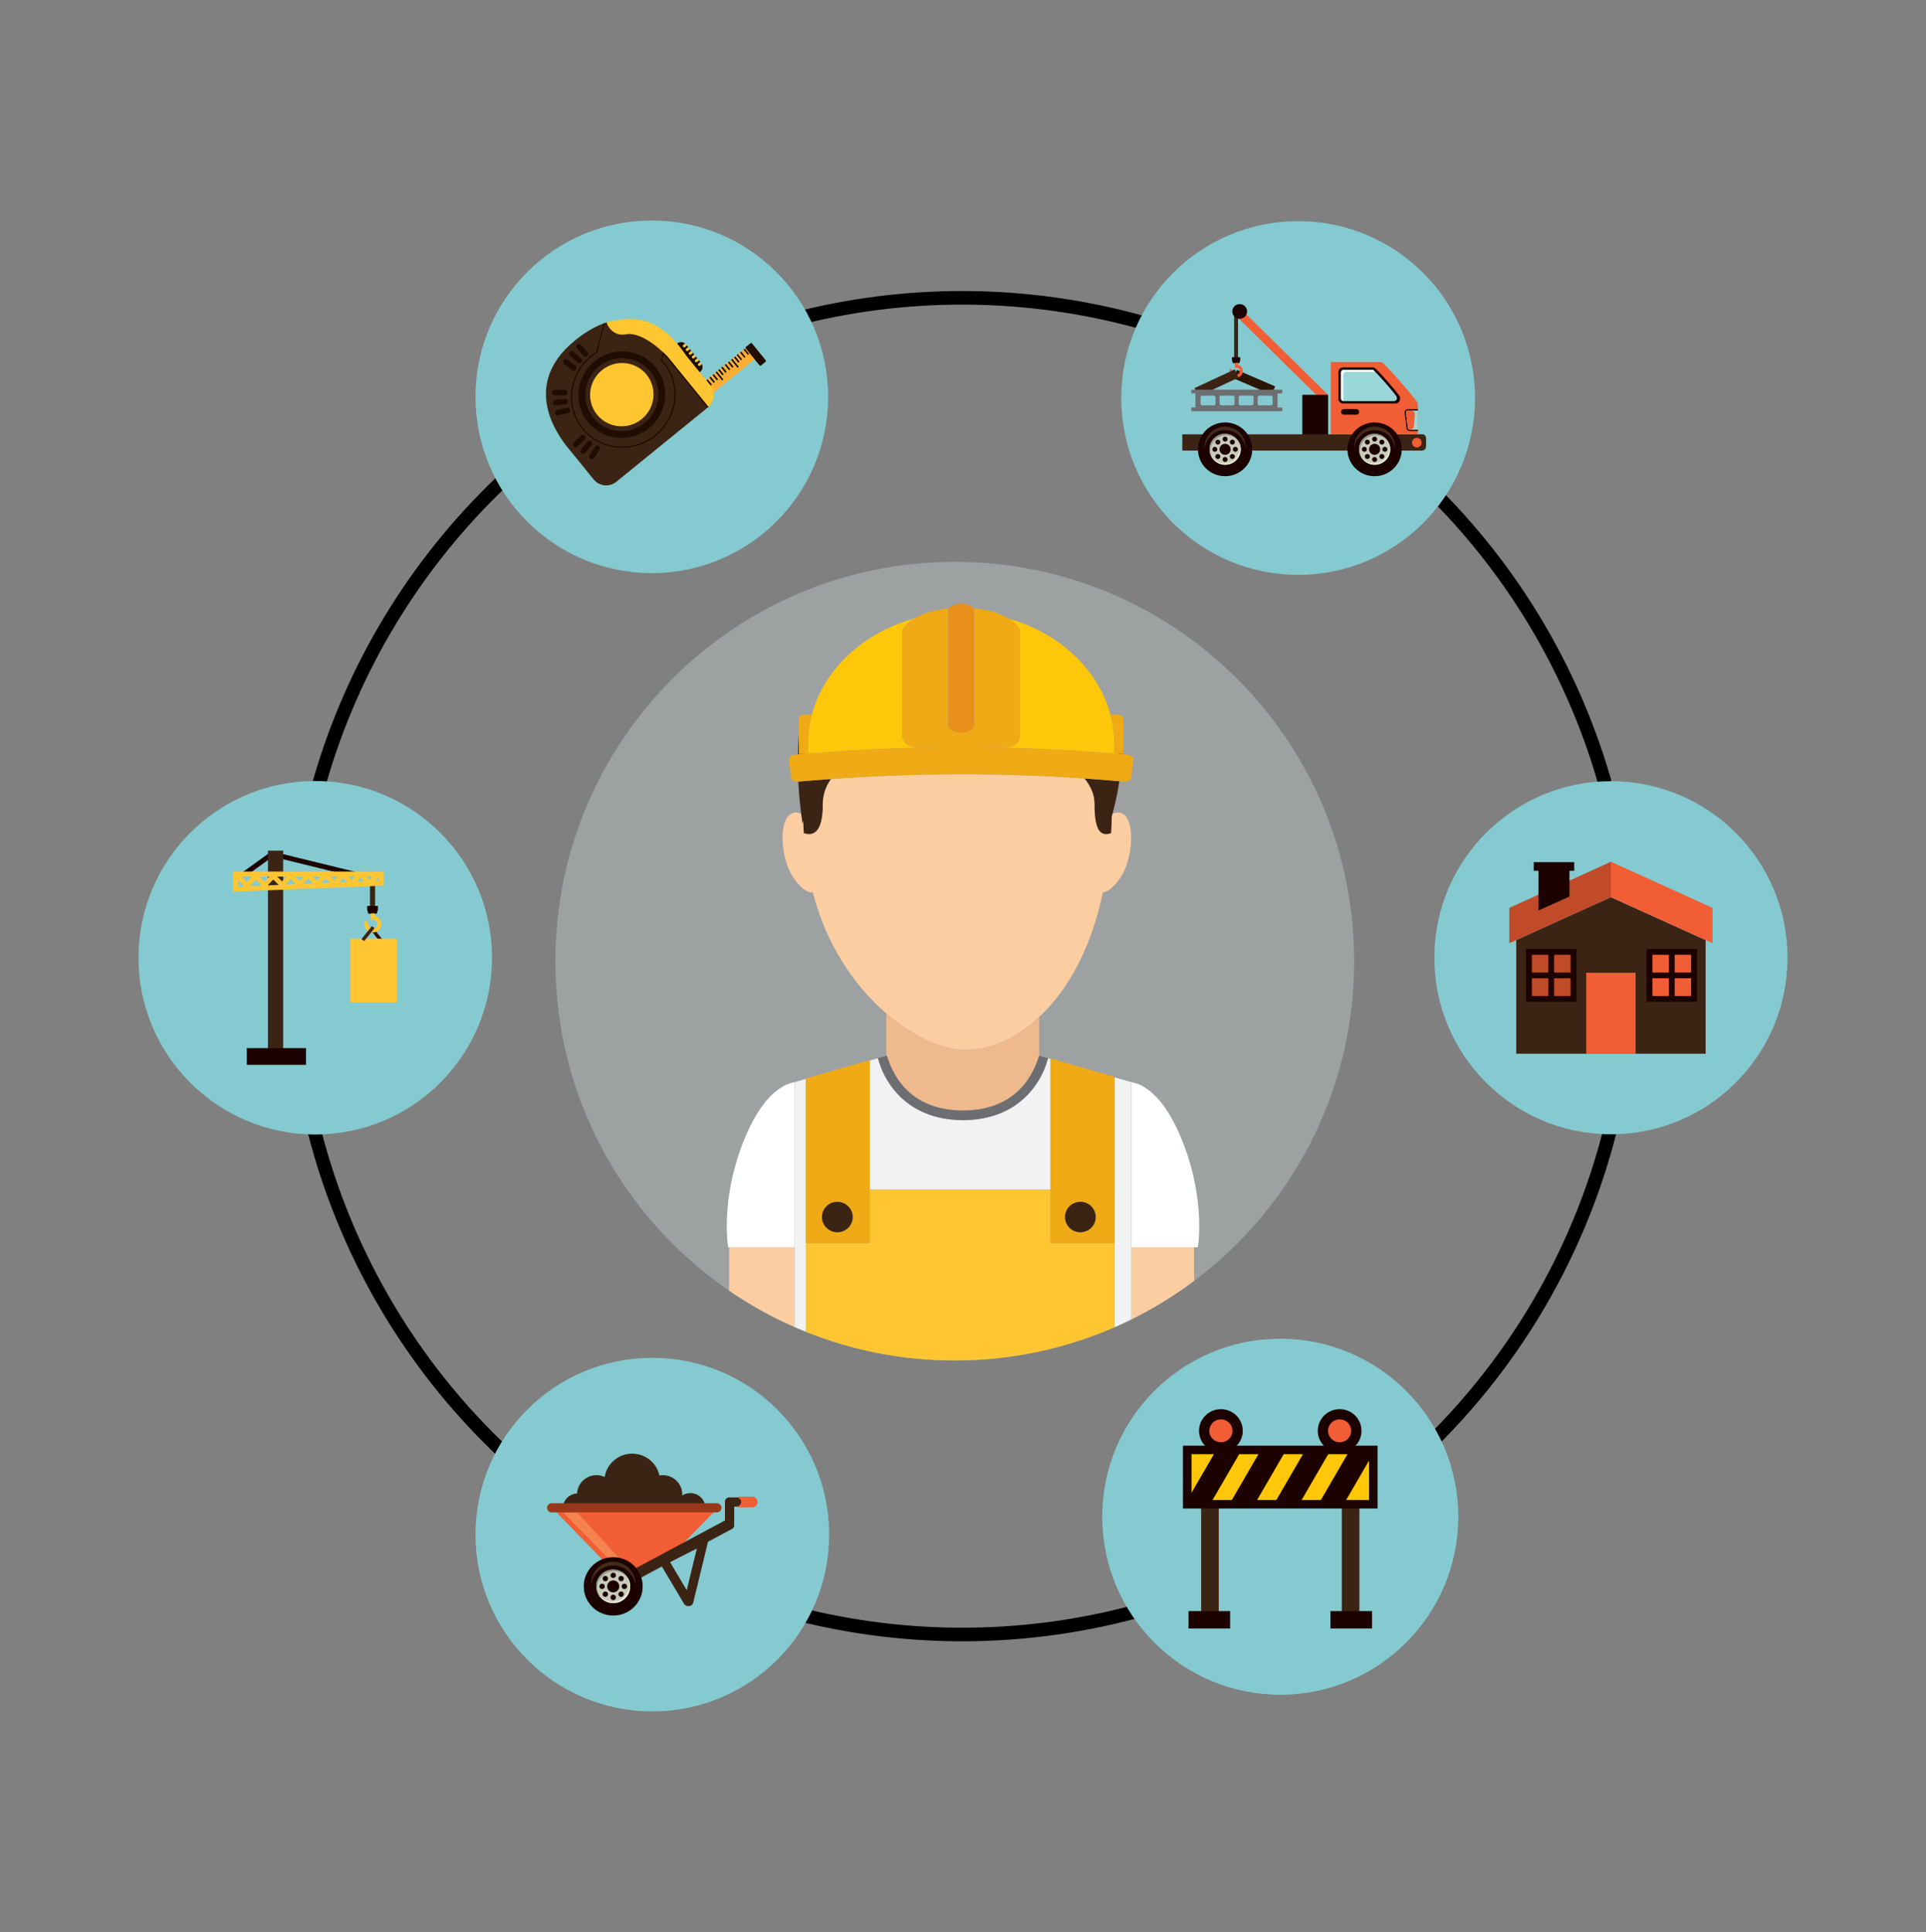 <?xml version="1.0" encoding="utf-8"?>
<!-- Generator: Adobe Illustrator 27.5.0, SVG Export Plug-In . SVG Version: 6.00 Build 0)  -->
<svg version="1.1" id="Capa_1" xmlns="http://www.w3.org/2000/svg" xmlns:xlink="http://www.w3.org/1999/xlink" x="0px" y="0px"
	 viewBox="0 0 424.851 426.195" style="enable-background:new 0 0 424.851 426.195;" xml:space="preserve">
<rect x="0" y="0" width="424.851" height="426.195" fill="#808080" stroke="none"/>
<g>
	<rect x="-0.173" y="0.5" style="opacity:0.11;fill:transparent;" width="425.196" height="425.195"/>
	
		<ellipse transform="matrix(0.906 -0.422 0.422 0.906 -70.148 109.717)" style="fill:none;stroke:#000000;stroke-width:3;stroke-miterlimit:10;" cx="212.425" cy="213.098" rx="147.52" ry="147.519"/>
	<g>
		<path style="fill:#84CAD0;" d="M69.542,250.277c-21.538,0-38.994-17.457-38.994-38.992c0-21.533,17.456-38.992,38.994-38.992
			c21.531,0,38.992,17.459,38.992,38.992C108.534,232.82,91.073,250.277,69.542,250.277z"/>
	</g>
	<g>
		<path style="fill:#84CAD0;" d="M286.355,126.816c-21.549,0-39.018-17.465-39.018-39.014c0-21.547,17.469-39.012,39.018-39.012
			c21.546,0,39.014,17.465,39.014,39.012C325.369,109.352,307.901,126.816,286.355,126.816z"/>
	</g>
	<g>
		<path style="fill:#84CAD0;" d="M355.354,250.236c-21.511,0-38.953-17.439-38.953-38.951s17.442-38.951,38.953-38.951
			c21.512,0,38.949,17.439,38.949,38.951S376.866,250.236,355.354,250.236z"/>
	</g>
	<g>
		<path style="fill:#84CAD0;" d="M143.893,377.547c-21.542,0-39.006-17.463-39.006-39.002c0-21.541,17.464-39.004,39.006-39.004
			c21.544,0,39.004,17.463,39.004,39.004C182.896,360.084,165.437,377.547,143.893,377.547z"/>
	</g>
	<g>
		<path style="fill:#84CAD0;" d="M143.775,126.436c-21.479,0-38.889-17.412-38.889-38.893c0-21.482,17.409-38.895,38.889-38.895
			c21.481,0,38.896,17.412,38.896,38.895C182.672,109.023,165.257,126.436,143.775,126.436z"/>
	</g>
	<g>
		<path style="fill:#84CAD0;" d="M282.409,373.873c-21.688,0-39.267-17.582-39.267-39.272c0-21.686,17.579-39.27,39.267-39.27
			s39.271,17.584,39.271,39.27C321.681,356.291,304.097,373.873,282.409,373.873z"/>
	</g>
	<g>
		<path style="fill:#9DA1A2;" d="M298.71,212.039c0,48.654-39.441,88.098-88.098,88.098c-48.654,0-88.097-39.443-88.097-88.098
			s39.442-88.096,88.097-88.096C259.269,123.943,298.71,163.385,298.71,212.039z"/>
	</g>
</g>
<g>
	<path style="fill:#FDCDA2;" d="M160.833,275.15v9.578c4.526,3.106,9.356,5.797,14.438,8.025V275.15H160.833z"/>
	<path style="fill:#FDCDA2;" d="M249.583,275.15v15.913c4.877-2.41,9.502-5.254,13.818-8.489v-7.424H249.583z"/>
	<path style="fill:#EFB98E;" d="M212.427,244.994c13.729-0.025,16.268-10.785,16.805-12.105v-8.545
		c-5.29,4.931-11.106,7.254-16.105,7.254c-5.101,0-11.593-2.82-17.629-8.025v9.341l0.119-0.034
		C196.14,234.16,198.662,244.969,212.427,244.994z"/>
	<path style="fill:#FDCDA2;" d="M229.232,224.344c6.03-5.622,11.377-14.634,14.049-27.467c0.795-0.07,2.109-0.691,3.854-3.256
		c3.025-4.438,3.334-13.525,0-14.313c-0.69-0.164-1.266-0.025-1.759,0.277c-0.05,0.176-0.099,0.346-0.144,0.496
		c-0.025,2.287-0.158,3.717-0.158,3.717c-2.195,0.689-3.633-0.223-3.633-6.543c0-1.943-0.804-3.804-2.2-5.523
		c-18.625-1.289-37.338-1.24-55.956,0.121c-1.137,1.621-1.788,3.422-1.788,5.402c0,6.32-1.98,7.232-4.172,6.543
		c0,0-0.102-1.068-0.145-2.816c-0.092,0.426-0.135,0.682-0.135,0.682s-0.136-0.771-0.311-2.111c-0.484-0.28-1.049-0.399-1.713-0.244
		c-3.354,0.787-3.053,9.875,0,14.313c2.107,3.074,3.58,3.361,4.289,3.246c2.933,11.615,9.259,20.73,16.186,26.705
		c6.036,5.205,12.528,8.025,17.629,8.025C218.126,231.598,223.942,229.274,229.232,224.344z"/>
	<path style="fill:#3C2415;" d="M247.577,166.396c0.002-0.033,0.004-0.069,0.006-0.104h-1.307
		C246.71,166.33,247.144,166.358,247.577,166.396z"/>
	<path style="fill:#3C2415;" d="M176.216,166.293v-4.205c-0.116,1.479-0.181,2.934-0.208,4.345c0.581-0.053,1.163-0.09,1.744-0.14
		H176.216z"/>
	<path style="fill:#3C2415;" d="M241.441,177.256c0,6.32,1.438,7.232,3.633,6.543c0,0,0.133-1.43,0.158-3.717
		c0.045-0.15,0.094-0.32,0.144-0.496c0.436-1.531,1.053-4.018,1.549-7.239c-2.559-0.227-5.12-0.436-7.683-0.614
		C240.637,173.452,241.441,175.313,241.441,177.256z"/>
	<path style="fill:#3C2415;" d="M177.181,180.982c0.043,1.748,0.145,2.816,0.145,2.816c2.191,0.689,4.172-0.223,4.172-6.543
		c0-1.98,0.651-3.781,1.788-5.402c-2.375,0.173-4.75,0.352-7.122,0.568c-0.021,0.002-0.04,0-0.06,0.002
		c0.149,2.995,0.419,5.49,0.632,7.129c0.174,1.34,0.311,2.111,0.311,2.111S177.089,181.408,177.181,180.982z"/>
	<path style="fill:#FFFFFF;" d="M175.271,238.748c-1.802,0.256-7.017,1.999-11.439,13.475c-4.988,12.936-3.209,22.928-3.209,22.928
		h0.211h14.438V238.748z"/>
	<path style="fill:#FFFFFF;" d="M263.402,275.15h0.826c0,0,1.781-9.992-3.211-22.928c-4.41-11.461-9.618-13.215-11.434-13.475
		v36.402H263.402z"/>
	<path style="fill:#F1F2F2;" d="M231.736,262.461v-28.856l-0.506-0.146l-0.173,0.393c0,0-1.135,5.139-5.824,9.021
		c-0.034,0.028-0.071,0.055-0.105,0.083c-0.202,0.164-0.407,0.327-0.622,0.486c-0.071,0.054-0.149,0.104-0.222,0.156
		c-0.184,0.131-0.366,0.264-0.559,0.391c-0.11,0.072-0.228,0.141-0.341,0.211c-0.165,0.104-0.326,0.208-0.497,0.307
		c-0.152,0.088-0.313,0.171-0.47,0.256c-0.142,0.076-0.279,0.155-0.425,0.229c-0.195,0.099-0.402,0.191-0.605,0.284
		c-0.118,0.054-0.23,0.111-0.351,0.164c-0.24,0.104-0.492,0.199-0.743,0.296c-0.093,0.035-0.18,0.074-0.274,0.108
		c-0.275,0.101-0.563,0.192-0.852,0.283c-0.079,0.023-0.152,0.052-0.232,0.076c-0.311,0.093-0.634,0.176-0.96,0.256
		c-0.064,0.016-0.124,0.035-0.188,0.051c-0.346,0.081-0.705,0.152-1.068,0.22c-0.05,0.009-0.098,0.02-0.148,0.03
		c-0.374,0.065-0.761,0.12-1.154,0.169c-0.045,0.006-0.087,0.014-0.133,0.019c-0.395,0.047-0.803,0.082-1.217,0.11
		c-0.048,0.003-0.093,0.009-0.142,0.013c-0.413,0.025-0.838,0.039-1.27,0.045c-0.053,0.001-0.102,0.006-0.155,0.006v0.006
		c-0.027-0.004-0.047-0.004-0.07-0.004c-0.027,0-0.047,0-0.078,0.004v-0.006c-0.087-0.001-0.169-0.008-0.256-0.01
		c-0.392-0.007-0.78-0.018-1.156-0.041c-0.131-0.008-0.255-0.023-0.385-0.033c-0.327-0.025-0.654-0.051-0.968-0.088
		c-0.165-0.02-0.321-0.047-0.483-0.069c-0.269-0.038-0.54-0.072-0.8-0.118c-0.198-0.034-0.386-0.078-0.579-0.117
		c-0.212-0.043-0.429-0.082-0.635-0.131c-0.228-0.054-0.445-0.116-0.665-0.176c-0.16-0.044-0.326-0.083-0.483-0.129
		c-0.246-0.074-0.482-0.156-0.718-0.236c-0.121-0.041-0.247-0.078-0.365-0.121c-0.271-0.099-0.53-0.205-0.789-0.313
		c-0.075-0.031-0.155-0.06-0.229-0.091c-0.287-0.124-0.562-0.255-0.833-0.389c-0.041-0.02-0.085-0.039-0.125-0.059
		c-0.305-0.153-0.599-0.313-0.884-0.477c-0.004-0.003-0.009-0.005-0.013-0.007c-6.308-3.648-7.997-9.905-8.167-10.595
		c-0.01-0.041-0.017-0.069-0.017-0.069l-0.18-0.392l-1.746,0.502v28.499H231.736z"/>
	<path style="fill:#F1F2F2;" d="M177.742,274.234v-36.205l-2.471,0.711v0.008v36.402v17.604c0.821,0.36,1.648,0.709,2.482,1.045
		v-19.564H177.742z"/>
	<path style="fill:#F1F2F2;" d="M249.583,238.748v-0.008l-3.725-1.072v24.793h0.01v30.33c1.254-0.548,2.492-1.124,3.715-1.727
		V275.15V238.748z"/>
	<path style="fill:#6D6E71;" d="M193.815,233.921c0.17,0.689,1.859,6.946,8.167,10.595c0.004,0.002,0.009,0.004,0.013,0.007
		c0.286,0.165,0.58,0.324,0.884,0.477c0.04,0.02,0.084,0.038,0.125,0.059c0.271,0.134,0.546,0.265,0.833,0.389
		c0.074,0.031,0.154,0.06,0.229,0.091c0.259,0.108,0.518,0.215,0.789,0.313c0.118,0.043,0.245,0.08,0.365,0.121
		c0.237,0.08,0.472,0.162,0.718,0.236c0.157,0.046,0.323,0.085,0.483,0.129c0.22,0.06,0.437,0.122,0.665,0.176
		c0.206,0.049,0.423,0.088,0.635,0.131c0.193,0.039,0.38,0.083,0.579,0.117c0.26,0.046,0.531,0.08,0.8,0.118
		c0.162,0.023,0.318,0.05,0.483,0.069c0.315,0.037,0.642,0.063,0.968,0.088c0.13,0.01,0.254,0.025,0.385,0.033
		c0.376,0.023,0.765,0.034,1.156,0.041c0.087,0.002,0.169,0.009,0.256,0.01v0.006c0.031-0.004,0.051-0.004,0.078-0.004
		c0.023,0,0.043,0,0.07,0.004v-0.006c0.053,0,0.102-0.005,0.155-0.006c0.432-0.006,0.857-0.02,1.27-0.045
		c0.048-0.004,0.093-0.01,0.142-0.013c0.415-0.028,0.822-0.063,1.217-0.11c0.045-0.005,0.087-0.013,0.133-0.019
		c0.393-0.049,0.779-0.104,1.154-0.169c0.05-0.01,0.098-0.021,0.148-0.03c0.364-0.067,0.722-0.139,1.068-0.22
		c0.064-0.016,0.124-0.035,0.188-0.051c0.327-0.08,0.649-0.163,0.96-0.256c0.08-0.024,0.153-0.053,0.232-0.076
		c0.289-0.091,0.576-0.183,0.852-0.283c0.094-0.034,0.182-0.073,0.274-0.108c0.251-0.097,0.503-0.192,0.743-0.296
		c0.121-0.053,0.233-0.11,0.351-0.164c0.204-0.094,0.41-0.186,0.605-0.284c0.146-0.074,0.284-0.153,0.425-0.229
		c0.157-0.085,0.318-0.168,0.47-0.256c0.171-0.099,0.333-0.203,0.497-0.307c0.113-0.07,0.232-0.139,0.341-0.211
		c0.193-0.127,0.375-0.26,0.559-0.391c0.073-0.053,0.151-0.103,0.222-0.156c0.215-0.159,0.42-0.322,0.622-0.486
		c0.034-0.028,0.071-0.055,0.105-0.083c4.688-3.882,5.824-9.021,5.824-9.021l0.173-0.393l0.001-0.002l-1.994-0.578
		c-0.001,0.003-0.003,0.008-0.004,0.01c-0.537,1.32-3.075,12.08-16.805,12.105c-13.766-0.025-16.287-10.834-16.811-12.115
		l-0.119,0.034l-1.881,0.544l0.002,0.003l0.18,0.392C193.798,233.852,193.805,233.88,193.815,233.921z"/>
	<path style="fill:#FFC632;" d="M245.859,262.461v11.773h-14.123v-11.773h-39.863v11.773h-14.119v19.564
		c10.154,4.085,21.243,6.338,32.859,6.338c12.537,0,24.46-2.625,35.256-7.346v-30.33H245.859z"/>
	<path style="fill:#EFAA15;" d="M177.753,274.234h14.119v-11.773v-28.499v-0.102l-14.131,4.064v0.105v36.205H177.753z
		 M184.701,265.129c1.877,0,3.396,1.506,3.396,3.353c0,1.855-1.52,3.359-3.396,3.359c-1.869,0-3.387-1.504-3.387-3.359
		C181.314,266.635,182.831,265.129,184.701,265.129z"/>
	<path style="fill:#EFAA15;" d="M231.736,274.234h14.123v-11.773v-24.793v-0.098l-14.123-4.064v0.099v28.856V274.234z
		 M238.314,265.129c1.873,0,3.389,1.506,3.389,3.353c0,1.855-1.516,3.359-3.389,3.359c-1.875,0-3.387-1.504-3.387-3.359
		C234.927,266.635,236.439,265.129,238.314,265.129z"/>
	<path style="fill:#3C2415;" d="M184.701,271.842c1.877,0,3.396-1.504,3.396-3.359c0-1.848-1.52-3.353-3.396-3.353
		c-1.869,0-3.387,1.506-3.387,3.353C181.314,270.338,182.831,271.842,184.701,271.842z"/>
	<path style="fill:#3C2415;" d="M238.314,271.842c1.873,0,3.389-1.504,3.389-3.359c0-1.848-1.516-3.353-3.389-3.353
		c-1.875,0-3.387,1.506-3.387,3.353C234.927,270.338,236.439,271.842,238.314,271.842z"/>
	<path style="fill:#FFC709;" d="M225.009,139.156v23.07c0,1.428-1.346,2.586-3,2.586h-9.652c11.138,0.01,22.274,0.501,33.373,1.436
		c0.055-0.667,0.09-1.334,0.09-2.007c0-2.274-0.311-4.484-0.881-6.609c-2.673-9.967-11.249-17.974-22.381-21.128
		C224.348,137.639,225.009,138.814,225.009,139.156z"/>
	<path style="fill:#FFC709;" d="M178.302,166.249c11.098-0.935,22.232-1.427,33.369-1.436h-9.65c-1.664,0-3.002-1.158-3.002-2.586
		v-23.07c0-0.351,0.787-1.575,2.73-2.732c-11.27,3.098-19.968,11.159-22.663,21.209c-0.57,2.125-0.881,4.335-0.881,6.609
		C178.205,164.915,178.24,165.582,178.302,166.249z"/>
	<path style="fill:#E9901B;" d="M209.105,159.934c0,0.93,1.303,1.686,2.91,1.686c1.605,0,2.906-0.756,2.906-1.686v-25.074
		c0-0.231-0.081-0.451-0.227-0.652c-0.44-0.605-1.474-1.027-2.679-1.027c-1.213,0-2.25,0.428-2.688,1.037
		c-0.142,0.197-0.223,0.414-0.223,0.643V159.934z"/>
	<path style="fill:#EFAA15;" d="M183.286,171.854c18.617-1.361,37.331-1.41,55.956-0.121c2.563,0.178,5.124,0.387,7.683,0.614
		c0.314,0.028,0.63,0.046,0.944,0.075c0.836,0.08,1.568-0.268,1.633-0.779c0.174-1.365,0.35-2.734,0.527-4.098
		c0.061-0.51-0.576-0.988-1.434-1.066c-0.339-0.031-0.679-0.051-1.018-0.082c-0.433-0.038-0.867-0.066-1.3-0.104h1.307h0.227v-7.516
		c0-0.631-0.602-1.145-1.326-1.145h-1.545c0.57,2.125,0.881,4.335,0.881,6.609c0,0.673-0.035,1.34-0.09,2.007
		c-11.099-0.935-22.235-1.427-33.373-1.436h9.652c1.654,0,3-1.158,3-2.586v-23.07c0-0.342-0.661-1.518-2.451-2.651
		c-1.595-1.01-4.105-1.976-7.864-2.298c0.146,0.201,0.227,0.421,0.227,0.652v25.074c0,0.93-1.301,1.686-2.906,1.686
		c-1.607,0-2.91-0.756-2.91-1.686v-25.074c0-0.229,0.081-0.445,0.223-0.643c-3.492,0.321-5.95,1.235-7.579,2.207
		c-1.943,1.157-2.73,2.382-2.73,2.732v23.07c0,1.428,1.338,2.586,3.002,2.586h9.65c-11.137,0.01-22.271,0.501-33.369,1.436
		c-0.062-0.667-0.098-1.334-0.098-2.007c0-2.274,0.311-4.484,0.881-6.609h-1.539c-0.732,0-1.33,0.514-1.33,1.145v3.311v4.205h1.535
		c-0.581,0.05-1.163,0.087-1.744,0.14c-0.191,0.017-0.383,0.028-0.575,0.046c-0.854,0.078-1.502,0.557-1.436,1.066
		c0.178,1.363,0.355,2.732,0.527,4.098c0.067,0.499,0.763,0.84,1.579,0.781c0.021-0.002,0.04,0,0.06-0.002
		C178.535,172.205,180.91,172.026,183.286,171.854z"/>
</g>
<g>
	<g>
		<g>
			<path style="fill:#FFC632;" d="M154.569,80.113c0.478,0.588,0.384,1.457-0.21,1.941l0,0c-0.596,0.483-1.466,0.396-1.944-0.191
				l-3.313-4.076c-0.479-0.59-0.385-1.459,0.21-1.942l0,0c0.595-0.483,1.464-0.398,1.943,0.191L154.569,80.113z"/>
			<path style="fill:#200C00;" d="M154.438,80.658c-0.13,0.105-0.323,0.088-0.429-0.042c-0.105-0.13-0.084-0.323,0.046-0.429
				l0.42-0.342l-0.284-0.349l-0.42,0.341c-0.13,0.106-0.323,0.089-0.429-0.042c-0.105-0.13-0.083-0.322,0.046-0.429l0.42-0.341
				l-0.283-0.349l-0.42,0.341c-0.13,0.106-0.323,0.088-0.429-0.042c-0.106-0.131-0.084-0.322,0.046-0.429l0.42-0.341l-0.284-0.35
				l-0.42,0.342c-0.13,0.105-0.323,0.088-0.428-0.043c-0.106-0.13-0.084-0.322,0.046-0.428l0.42-0.342l-0.284-0.35l-0.42,0.342
				c-0.13,0.105-0.322,0.09-0.428-0.042c-0.106-0.131-0.084-0.323,0.046-0.429l0.421-0.342l-0.284-0.349l-0.42,0.341
				c-0.13,0.106-0.323,0.089-0.428-0.042c-0.106-0.13-0.084-0.322,0.046-0.429l0.392-0.318c-0.497-0.389-1.216-0.394-1.73,0.024
				c-0.597,0.485-0.691,1.358-0.211,1.948l3.328,4.094c0.48,0.592,1.354,0.678,1.95,0.191c0.514-0.418,0.655-1.124,0.377-1.688
				L154.438,80.658z"/>
		</g>
	</g>
	
		<rect x="137.003" y="85.983" transform="matrix(0.776 -0.631 0.631 0.776 -20.804 116.57)" style="fill:#FBAE34;" width="33.441" height="3.186"/>
	<path style="fill:#200C00;" d="M168.904,79.479c0.082,0.102,0.067,0.25-0.036,0.334l-0.997,0.811
		c-0.103,0.083-0.253,0.068-0.335-0.033l-3.024-3.721c-0.082-0.101-0.065-0.25,0.037-0.334l0.997-0.81
		c0.104-0.085,0.253-0.069,0.335,0.032L168.904,79.479z"/>
	<g>
		<rect x="141.907" y="95.202" transform="matrix(0.777 -0.63 0.63 0.777 -28.711 110.859)" width="0.338" height="1.483"/>
		<rect x="142.589" y="94.647" transform="matrix(0.776 -0.63 0.63 0.776 -28.198 111.293)" width="0.338" height="1.484"/>
		<rect x="143.27" y="94.094" transform="matrix(0.776 -0.631 0.631 0.776 -27.678 111.79)" width="0.338" height="1.483"/>
		<polygon points="144.72,94.75 144.457,94.963 143.522,93.813 143.784,93.599 		"/>
		<rect x="145.315" y="92.432" transform="matrix(0.776 -0.631 0.631 0.776 -26.171 112.707)" width="0.338" height="1.483"/>
		<rect x="145.996" y="91.878" transform="matrix(0.775 -0.631 0.631 0.775 -25.66 113.085)" width="0.339" height="1.483"/>
		<rect x="146.679" y="91.323" transform="matrix(0.776 -0.631 0.631 0.776 -25.165 113.319)" width="0.337" height="1.483"/>
		<rect x="147.359" y="90.77" transform="matrix(0.776 -0.631 0.631 0.776 -24.667 113.594)" width="0.338" height="1.483"/>
		<rect x="148.723" y="89.662" transform="matrix(0.777 -0.63 0.63 0.777 -23.703 113.914)" width="0.338" height="1.484"/>
		<rect x="149.404" y="89.108" transform="matrix(0.775 -0.632 0.632 0.775 -23.128 114.74)" width="0.339" height="1.483"/>
		<rect x="150.087" y="88.554" transform="matrix(0.777 -0.63 0.63 0.777 -22.688 114.612)" width="0.337" height="1.483"/>
		<rect x="150.768" y="88" transform="matrix(0.775 -0.632 0.632 0.775 -22.131 115.283)" width="0.337" height="1.483"/>
		<rect x="152.13" y="86.892" transform="matrix(0.775 -0.631 0.631 0.775 -21.134 115.842)" width="0.339" height="1.483"/>
		<rect x="152.814" y="86.338" transform="matrix(0.775 -0.632 0.632 0.775 -20.621 116.203)" width="0.337" height="1.483"/>
		<rect x="153.495" y="85.784" transform="matrix(0.777 -0.63 0.63 0.777 -20.196 116.054)" width="0.338" height="1.483"/>
		<rect x="154.176" y="85.23" transform="matrix(0.778 -0.628 0.628 0.778 -19.742 116.088)" width="0.337" height="1.483"/>
		<polygon points="156.308,85.332 156.045,85.545 155.11,84.395 155.373,84.182 		"/>
		<rect x="156.221" y="83.568" transform="matrix(0.776 -0.631 0.631 0.776 -18.124 117.637)" width="0.339" height="1.483"/>
		<rect x="156.903" y="83.014" transform="matrix(0.776 -0.631 0.631 0.776 -17.628 117.908)" width="0.338" height="1.483"/>
		<rect x="157.585" y="82.46" transform="matrix(0.776 -0.631 0.631 0.776 -17.125 118.214)" width="0.338" height="1.483"/>
		<rect x="158.948" y="81.352" transform="matrix(0.776 -0.63 0.63 0.776 -16.155 118.662)" width="0.338" height="1.483"/>
		<rect x="159.629" y="80.798" transform="matrix(0.775 -0.631 0.631 0.775 -15.602 119.206)" width="0.338" height="1.483"/>
		<polygon points="161.079,81.455 160.817,81.667 159.881,80.516 160.143,80.304 		"/>
		<rect x="160.993" y="79.69" transform="matrix(0.776 -0.631 0.631 0.776 -14.621 119.711)" width="0.337" height="1.483"/>
		<g>
			<polygon points="145.893,94.802 144.466,93.046 144.204,93.258 145.631,95.016 			"/>
			<rect x="148.288" y="90.128" transform="matrix(0.776 -0.631 0.631 0.776 -24.308 114.071)" width="0.338" height="2.264"/>
			<rect x="151.695" y="87.359" transform="matrix(0.776 -0.631 0.631 0.776 -21.785 115.678)" width="0.338" height="2.264"/>
			<polygon points="156.119,86.492 154.69,84.735 154.428,84.948 155.856,86.705 			"/>
			
				<rect x="158.512" y="81.818" transform="matrix(0.776 -0.631 0.631 0.776 -16.77 118.689)" width="0.339" height="2.264"/>
			<rect x="161.92" y="79.048" transform="matrix(0.776 -0.631 0.631 0.776 -14.263 120.202)" width="0.338" height="2.263"/>
		</g>
		<polygon points="163.124,79.792 162.861,80.006 161.926,78.854 162.189,78.641 		"/>
		
			<rect x="163.037" y="78.028" transform="matrix(0.775 -0.631 0.631 0.775 -13.088 120.737)" style="fill:#200C00;" width="0.339" height="1.483"/>
		
			<rect x="163.72" y="77.474" transform="matrix(0.777 -0.629 0.629 0.777 -12.701 120.561)" style="fill:#200C00;" width="0.337" height="1.483"/>
		
			<rect x="164.401" y="76.919" transform="matrix(0.777 -0.63 0.63 0.777 -12.182 120.943)" style="fill:#200C00;" width="0.338" height="1.483"/>
	</g>
	<path style="fill:#FFC632;" d="M147.341,73.725l0.009-0.033c-0.126-0.096-0.253-0.189-0.382-0.284
		c-2.496-2.06-5.996-3.722-10.519-2.803c-1.001,0.156-1.975,0.208-3.06,0.628l-1.801,6.461c-0.415,0.258-0.821,0.541-1.212,0.858
		c-4.893,3.977-5.704,11.086-1.811,15.875c3.894,4.791,11.017,5.449,15.91,1.473c4.893-3.978,5.704-11.083,1.81-15.875
		c-0.173-0.213-0.355-0.416-0.541-0.612l0.419-1.496c0.573,0.539,0.913,0.912,0.913,0.912l9.021,11.1
		c0.73-0.598,1.167-1.423,1.291-2.28c0.018-0.255,0.027-0.521,0.026-0.804c-0.057-0.669-0.306-1.324-0.758-1.881l-5.152-6.339
		C151.048,78.061,149.667,75.759,147.341,73.725z"/>
	<path style="fill:#3C2415;" d="M147.165,78.621c0,0-5.121-5.641-9.172-4.865c-3.031,0.58-4.348-2.563-4.115-2.654
		c-2.176,0.691-4.524,1.953-7.029,3.988c-13.116,10.66-2.286,22.812-1.058,24.322l5.185,6.379c1.228,1.511,3.458,1.73,4.984,0.49
		l20.251-16.459c0.013-0.011,0.022-0.02,0.035-0.029L147.165,78.621z"/>
	<g>
		<path style="fill:#200C00;" d="M156.279,89.766l-0.212,0.173l-8.954-11.017l0,0c0,0-0.277-0.305-0.742-0.75l-0.343,1.215
			c0.196,0.209,0.356,0.39,0.501,0.568c3.96,4.872,3.123,12.133-1.866,16.188c-4.988,4.055-12.267,3.39-16.227-1.482
			c-3.959-4.872-3.123-12.134,1.866-16.188c0.363-0.295,0.764-0.582,1.189-0.848c1.515-5.528,1.668-6.278,1.665-6.282l0.288-0.092
			c-0.024,0.086-1.132,4.312-1.704,6.488l-0.014,0.054l-0.048,0.031c-0.433,0.27-0.839,0.557-1.207,0.856
			c-4.872,3.959-5.688,11.05-1.822,15.806c3.866,4.758,10.974,5.407,15.845,1.448c4.871-3.958,5.687-11.05,1.821-15.807
			c-0.153-0.188-0.325-0.382-0.539-0.608l-0.051-0.056l0.507-1.8l0.162,0.154c0.574,0.539,0.921,0.921,0.924,0.925L156.279,89.766z"
			/>
	</g>
	<path style="fill:#200C00;" d="M144.63,80.996c3.318,4.082,2.665,10.109-1.458,13.46c-4.124,3.351-10.156,2.758-13.474-1.324
		c-3.318-4.084-2.666-10.11,1.458-13.461C135.279,76.319,141.312,76.913,144.63,80.996z"/>
	<path style="fill:#3C2415;" d="M143.444,81.96c2.79,3.434,2.241,8.502-1.226,11.32c-3.468,2.819-8.542,2.32-11.333-1.112
		c-2.791-3.435-2.241-8.504,1.227-11.322C135.579,78.027,140.653,78.525,143.444,81.96z"/>
	<path style="fill:#FFC632;" d="M142.616,82.633c2.422,2.98,1.945,7.381-1.064,9.828c-3.011,2.446-7.415,2.014-9.838-0.967
		c-2.423-2.981-1.947-7.383,1.064-9.829C135.787,79.219,140.193,79.652,142.616,82.633z"/>
	<g>
		<path style="fill:#200C00;" d="M129.598,77.691c0.221,0.247,0.196,0.627-0.056,0.85l0,0c-0.25,0.22-0.632,0.199-0.85-0.05
			l-1.437-1.624c-0.219-0.246-0.194-0.628,0.056-0.85l0,0c0.251-0.222,0.632-0.199,0.85,0.049L129.598,77.691z"/>
		<path style="fill:#200C00;" d="M126.902,80.665c0.266,0.196,0.321,0.573,0.121,0.841l0,0c-0.2,0.268-0.578,0.324-0.844,0.129
			l-1.745-1.29c-0.267-0.196-0.321-0.572-0.123-0.841l0,0c0.201-0.268,0.579-0.324,0.845-0.13L126.902,80.665z"/>
		<path style="fill:#200C00;" d="M128.16,79.056c0.245,0.224,0.26,0.604,0.033,0.851l0,0c-0.225,0.246-0.607,0.264-0.852,0.039
			l-1.602-1.462c-0.245-0.222-0.259-0.604-0.033-0.849l0,0c0.227-0.248,0.607-0.265,0.852-0.042L128.16,79.056z"/>
	</g>
	<g>
		<path style="fill:#200C00;" d="M124.578,85.991c0.333-0.004,0.603,0.262,0.604,0.595l0,0c0.001,0.332-0.267,0.605-0.601,0.609
			l-2.18,0.028c-0.334,0.005-0.604-0.261-0.606-0.594l0,0c-0.002-0.331,0.268-0.604,0.601-0.608L124.578,85.991z"/>
		<path style="fill:#200C00;" d="M125.04,89.951c0.323-0.072,0.645,0.131,0.715,0.455l0,0c0.069,0.322-0.138,0.646-0.463,0.72
			l-2.132,0.478c-0.326,0.074-0.646-0.129-0.717-0.453l0,0c-0.069-0.324,0.138-0.646,0.464-0.719L125.04,89.951z"/>
		<path style="fill:#200C00;" d="M124.656,87.961c0.33-0.04,0.628,0.196,0.664,0.527l0,0c0.036,0.33-0.202,0.628-0.533,0.667
			l-2.17,0.26c-0.331,0.038-0.629-0.197-0.665-0.527l0,0c-0.036-0.329,0.203-0.629,0.533-0.669L124.656,87.961z"/>
	</g>
	<g>
		<path style="fill:#200C00;" d="M128.133,96.094c0.238-0.237,0.619-0.238,0.853-0.003l0,0c0.234,0.233,0.23,0.614-0.004,0.851
			l-1.554,1.545c-0.237,0.235-0.617,0.236-0.852,0.002l0,0c-0.232-0.233-0.23-0.614,0.006-0.85L128.133,96.094z"/>
		<path style="fill:#200C00;" d="M131.245,98.571c0.183-0.279,0.556-0.359,0.836-0.179l0,0c0.277,0.18,0.355,0.553,0.17,0.832
			l-1.2,1.829c-0.184,0.279-0.558,0.358-0.836,0.18l0,0c-0.278-0.182-0.354-0.555-0.172-0.833L131.245,98.571z"/>
		<path style="fill:#200C00;" d="M129.573,97.431c0.209-0.259,0.589-0.3,0.847-0.093l0,0c0.259,0.208,0.296,0.588,0.084,0.846
			l-1.382,1.697c-0.21,0.261-0.59,0.302-0.849,0.094l0,0c-0.257-0.209-0.295-0.587-0.082-0.846L129.573,97.431z"/>
	</g>
</g>
<g>
	<path style="fill:#3C2415;" d="M155.471,331.758c-0.399-1.372-1.674-2.378-3.186-2.378c-0.664,0-1.273,0.196-1.792,0.529
		c0.003-0.072,0.01-0.148,0.01-0.222c0-2.353-1.922-4.259-4.3-4.259c-0.255,0-0.505,0.025-0.748,0.069
		c-0.589-2.75-3.054-4.814-6.008-4.814c-3.067,0-5.601,2.23-6.06,5.141c-0.549-0.256-1.158-0.396-1.802-0.396
		c-2.295,0-4.167,1.786-4.288,4.031c-1.414,0.071-2.591,1.014-2.994,2.298H155.471z"/>
	<polygon style="fill:#F15D35;" points="146.254,345.081 158.169,332.84 121.993,332.84 133.736,344.93 139.435,346.121 	"/>
	<polygon style="fill:#F58350;" points="127.365,333.675 124.254,333.675 133.975,343.588 136.553,343.728 	"/>
	<path style="fill:#3C2415;" d="M161.857,335.885c0.248,0.611-0.054,1.307-0.669,1.555l-25.395,13.598
		c-0.617,0.247-1.32-0.049-1.567-0.662l0,0c-0.248-0.611,0.05-1.307,0.669-1.552l25.394-13.601
		C160.906,334.978,161.607,335.274,161.857,335.885L161.857,335.885z"/>
	<path style="fill:#3C2415;" d="M154.497,339.085c-2.84,1.429-5.682,2.855-8.523,4.28c-0.432,0.219-0.585,0.581-0.555,0.939
		c-0.004,0.18,0.039,0.373,0.156,0.567c1.77,2.976,3.54,5.952,5.313,8.929c0.474,0.8,1.801,0.678,2.031-0.263
		c1.07-4.404,2.139-8.807,3.209-13.208C156.365,339.359,155.369,338.648,154.497,339.085z M151.485,350.808
		c-1.232-2.068-2.462-4.137-3.692-6.205c1.974-0.991,3.949-1.984,5.924-2.976C152.973,344.689,152.229,347.748,151.485,350.808z"/>
	<path style="fill:#3C2415;" d="M160.934,337.43c-0.564,0-1.02-0.451-1.02-1.008v-5.075c0-0.559,0.456-1.01,1.02-1.01l0,0
		c0.561,0,1.018,0.451,1.018,1.01v5.075C161.952,336.978,161.495,337.43,160.934,337.43L160.934,337.43z"/>
	<path style="fill:#3C2415;" d="M159.909,331.351c0-0.558,0.458-1.01,1.02-1.01h4.826c0.563,0,1.018,0.452,1.018,1.01l0,0
		c0,0.557-0.455,1.009-1.018,1.009h-4.826C160.368,332.359,159.909,331.907,159.909,331.351L159.909,331.351z"/>
	<path style="fill:#F15D35;" d="M163.495,331.351c0-0.852-1.3-1.177-0.641-1.177h3.058c0.658,0,1.19,0.525,1.19,1.177l0,0
		c0,0.649-0.532,1.177-1.19,1.177h-3.058C162.195,332.527,163.495,332.198,163.495,331.351L163.495,331.351z"/>
	<g>
		<path style="fill:#1C0200;" d="M141.771,349.965c0,3.557-2.912,6.438-6.502,6.438c-3.592,0-6.501-2.882-6.501-6.438
			c0-3.556,2.91-6.44,6.501-6.44C138.859,343.525,141.771,346.409,141.771,349.965z"/>
		<path style="fill:#442A1B;" d="M135.268,345.374c2.564,0,4.663,1.948,4.881,4.428c0.012-0.138,0.02-0.278,0.02-0.422
			c0-2.68-2.195-4.852-4.901-4.852c-2.707,0-4.9,2.172-4.9,4.852c0,0.144,0.008,0.284,0.019,0.422
			C130.604,347.322,132.705,345.374,135.268,345.374z"/>
		<g>
			<path style="fill:#C8CBB9;" d="M139.008,349.965c0,2.043-1.675,3.701-3.738,3.701c-2.066,0-3.739-1.658-3.739-3.701
				c0-2.044,1.673-3.701,3.739-3.701C137.333,346.264,139.008,347.921,139.008,349.965z"/>
			<path style="fill:#95998C;" d="M131.756,350.338c0-2.044,1.671-3.701,3.737-3.701c1.26,0,2.375,0.618,3.051,1.568
				c-0.631-1.157-1.867-1.941-3.287-1.941c-2.065,0-3.739,1.657-3.739,3.701c0,0.796,0.256,1.53,0.688,2.135
				C131.918,351.575,131.756,350.977,131.756,350.338z"/>
			<path style="fill:#E5E7D1;" d="M138.78,349.596c0,2.043-1.673,3.701-3.736,3.701c-1.263,0-2.376-0.619-3.054-1.566
				c0.633,1.154,1.869,1.94,3.29,1.94c2.062,0,3.737-1.659,3.737-3.702c0-0.795-0.254-1.531-0.687-2.134
				C138.619,348.359,138.78,348.958,138.78,349.596z"/>
			<g>
				<path style="fill:#1C0200;" d="M136.604,349.965c0,0.73-0.597,1.321-1.334,1.321c-0.738,0-1.335-0.591-1.335-1.321
					c0-0.729,0.598-1.322,1.335-1.322C136.007,348.643,136.604,349.236,136.604,349.965z"/>
				<g>
					<g>
						<g>
							<path style="fill:#1C0200;" d="M135.872,347.527c0,0.332-0.27,0.599-0.602,0.599c-0.333,0-0.603-0.267-0.603-0.599
								c0-0.327,0.27-0.595,0.603-0.595C135.603,346.933,135.872,347.2,135.872,347.527z"/>
							<path style="fill:#1C0200;" d="M135.872,352.399c0,0.329-0.27,0.597-0.602,0.597c-0.333,0-0.603-0.268-0.603-0.597
								c0-0.329,0.27-0.597,0.603-0.597C135.603,351.803,135.872,352.07,135.872,352.399z"/>
						</g>
						<g>
							<path style="fill:#1C0200;" d="M137.73,350.561c-0.333,0-0.603-0.266-0.603-0.596c0-0.328,0.27-0.596,0.603-0.596
								c0.333,0,0.601,0.267,0.601,0.596C138.331,350.295,138.063,350.561,137.73,350.561z"/>
							<path style="fill:#1C0200;" d="M132.809,350.561c-0.329,0-0.6-0.266-0.6-0.596c0-0.328,0.271-0.596,0.6-0.596
								c0.334,0,0.604,0.267,0.604,0.596C133.413,350.295,133.143,350.561,132.809,350.561z"/>
						</g>
					</g>
					<g>
						<g>
							<path style="fill:#1C0200;" d="M133.956,347.82c0.234,0.233,0.234,0.611,0,0.845c-0.236,0.23-0.617,0.23-0.852,0
								c-0.234-0.233-0.234-0.611,0-0.845C133.34,347.588,133.721,347.588,133.956,347.82z"/>
							<path style="fill:#1C0200;" d="M137.434,351.265c0.236,0.232,0.236,0.61,0,0.844c-0.234,0.233-0.617,0.233-0.851,0
								c-0.235-0.233-0.235-0.611,0-0.844C136.817,351.031,137.199,351.031,137.434,351.265z"/>
						</g>
						<g>
							<path style="fill:#1C0200;" d="M137.434,348.665c-0.234,0.23-0.617,0.23-0.851,0c-0.235-0.233-0.235-0.611,0-0.845
								c0.234-0.232,0.616-0.232,0.851,0C137.669,348.054,137.669,348.432,137.434,348.665z"/>
							<path style="fill:#1C0200;" d="M133.956,352.108c-0.236,0.233-0.617,0.233-0.852,0c-0.234-0.233-0.234-0.611,0-0.844
								c0.236-0.233,0.617-0.233,0.852,0C134.191,351.497,134.191,351.875,133.956,352.108z"/>
						</g>
					</g>
				</g>
			</g>
		</g>
	</g>
	<path style="fill:#98381A;" d="M159.157,332.629c0,0.557-0.456,1.01-1.019,1.01h-36.438c-0.562,0-1.019-0.453-1.019-1.01l0,0
		c0-0.557,0.457-1.008,1.019-1.008h36.438C158.701,331.621,159.157,332.072,159.157,332.629L159.157,332.629z"/>
</g>
<g>
	<g>
		<polygon style="fill:#2A1402;" points="83.685,207.617 81.572,204.907 82.16,204.456 84.276,207.166 		"/>
	</g>
	<rect x="81.617" y="194.738" style="fill:#3C2415;" width="1.118" height="5.396"/>
	<g>
		<polygon style="fill:#1C0200;" points="78.072,193.398 60.155,188.987 54.193,193.291 53.566,192.374 59.923,187.806 
			78.306,192.314 		"/>
	</g>
	<g>
		<polygon style="fill:#1C0200;" points="81.264,201.572 83.092,201.572 83.377,200.671 83.362,200.648 83.362,199.849 
			80.995,199.849 80.995,200.773 81.017,200.789 		"/>
	</g>
	<g>
		<path style="fill:#FFC632;" d="M82.68,202.029v-0.549h-0.882l0.004,1.447l0.194-0.048c0.085-0.02,0.162-0.03,0.244-0.03
			c0.552,0,1,0.445,1,0.992c0,0.547-0.448,0.991-1,0.991c-0.518,0-0.957-0.397-0.999-0.909c-0.002-0.232-0.157-0.691-0.728-0.691
			h-0.156l0.001,0.704c0.055,0.996,0.881,1.771,1.882,1.771c1.039,0,1.883-0.838,1.883-1.865
			C84.123,202.971,83.523,202.228,82.68,202.029z"/>
	</g>
	<rect x="59.106" y="187.657" style="fill:#3C2415;" width="3.359" height="45.408"/>
	<rect x="54.442" y="231.219" style="fill:#1C0200;" width="13.058" height="3.694"/>
	<path style="fill:#FFC632;" d="M51.457,192.274v4.434l33.207-1.323v-3.11H51.457z M56.41,194.094l1.315,1.287l-2.637,0.112
		L56.41,194.094z M54.491,194.564l-1.205-1.181h2.321L54.491,194.564z M57.216,193.384h2.179l-1.048,1.107L57.216,193.384z
		 M60.268,194.02l1.223,1.199l-2.458,0.105L60.268,194.02z M61.148,193.384h2.035l-0.979,1.034L61.148,193.384z M64.122,193.95
		l1.134,1.107l-2.276,0.097L64.122,193.95z M65.076,193.384h1.892l-0.91,0.961L65.076,193.384z M67.976,193.875l1.046,1.021
		l-2.097,0.09L67.976,193.875z M69.005,193.384h1.749l-0.841,0.889L69.005,193.384z M71.834,193.802l0.952,0.935l-1.913,0.082
		L71.834,193.802z M72.937,193.384h1.604l-0.772,0.814L72.937,193.384z M75.69,193.729l0.864,0.847l-1.737,0.073L75.69,193.729z
		 M76.868,193.384h1.461l-0.704,0.742L76.868,193.384z M79.548,193.655l0.774,0.759l-1.555,0.065L79.548,193.655z M80.801,193.384
		h1.319l-0.634,0.669L80.801,193.384z M52.576,194.189l1.383,1.352l-1.383,0.059V194.189z M82.716,194.311l0.826-0.872v0.836
		L82.716,194.311z"/>
	<g>
		<rect x="77.24" y="207.084" style="fill:#FFC632;" width="10.385" height="14.061"/>
	</g>
	<g>
		<polygon style="fill:#3C2415;" points="80.322,207.621 79.739,207.162 82.033,204.305 82.615,204.766 		"/>
	</g>
</g>
<g>
	<rect x="262.833" y="320.799" style="fill:#FFC709;" width="39.156" height="10.113"/>
	<g>
		<polygon style="fill:#1C0200;" points="266.822,332.036 261.25,332.036 268.537,319.488 274.107,319.488 		"/>
		<polygon style="fill:#1C0200;" points="276.643,332.036 271.072,332.036 278.357,319.488 283.93,319.488 		"/>
		<polygon style="fill:#1C0200;" points="286.465,332.036 280.893,332.036 288.179,319.488 293.752,319.488 		"/>
		<polygon style="fill:#1C0200;" points="296.286,332.036 290.715,332.036 298,319.488 303.574,319.488 		"/>
	</g>
	<rect x="264.962" y="331.568" style="fill:#3C2415;" width="3.877" height="26.053"/>
	<rect x="295.985" y="331.568" style="fill:#3C2415;" width="3.877" height="26.053"/>
	<path style="fill:#1C0200;" d="M269.313,320.424c-2.659,0-4.824-2.143-4.824-4.775c0-2.635,2.165-4.776,4.824-4.776
		c2.658,0,4.824,2.142,4.824,4.776C274.137,318.281,271.971,320.424,269.313,320.424z"/>
	<path style="fill:#1C0200;" d="M295.51,320.424c-2.658,0-4.822-2.143-4.822-4.775c0-2.635,2.164-4.776,4.822-4.776
		c2.659,0,4.823,2.142,4.823,4.776C300.333,318.281,298.169,320.424,295.51,320.424z"/>
	<g>
		<path style="fill:#F15D35;" d="M269.313,313.118c-1.408,0-2.554,1.136-2.554,2.53c0,1.395,1.145,2.528,2.554,2.528
			c1.407,0,2.553-1.134,2.553-2.528C271.866,314.254,270.72,313.118,269.313,313.118z"/>
		<path style="fill:#F15D35;" d="M295.51,313.118c-1.407,0-2.553,1.136-2.553,2.53c0,1.395,1.146,2.528,2.553,2.528
			c1.408,0,2.555-1.134,2.555-2.528C298.065,314.254,296.918,313.118,295.51,313.118z"/>
	</g>
	<path style="fill:#1C0200;" d="M260.942,318.926v13.859h42.94v-13.859H260.942z M301.99,330.912h-39.156v-10.113h39.156V330.912z"
		/>
	<rect x="262.171" y="355.42" style="fill:#1C0200;" width="9.175" height="3.84"/>
	<rect x="293.478" y="355.42" style="fill:#1C0200;" width="9.174" height="3.84"/>
</g>
<g>
	<polygon style="fill:#3C2415;" points="376.237,232.451 376.237,207.398 355.348,197.93 344.841,202.667 334.462,207.398 
		334.462,232.451 	"/>
	<g>
		<rect x="363.202" y="209.339" style="fill:#1C0200;" width="11.151" height="11.674"/>
		<rect x="336.609" y="209.339" style="fill:#1C0200;" width="11.151" height="11.674"/>
	</g>
	<polygon style="fill:#C14A29;" points="355.358,190.113 332.941,200.282 332.941,208.075 355.358,197.933 	"/>
	<polygon style="fill:#F15D35;" points="355.345,190.113 377.764,200.282 377.764,208.075 355.345,197.933 	"/>
	<g>
		<rect x="337.918" y="215.808" style="fill:#C14A29;" width="3.63" height="3.909"/>
		<rect x="337.918" y="210.637" style="fill:#C14A29;" width="3.63" height="3.91"/>
		<rect x="342.82" y="210.637" style="fill:#C14A29;" width="3.629" height="3.91"/>
		<rect x="342.82" y="215.808" style="fill:#C14A29;" width="3.629" height="3.909"/>
	</g>
	<g>
		<rect x="369.414" y="210.637" style="fill:#F15D35;" width="3.629" height="3.91"/>
		<rect x="364.51" y="215.808" style="fill:#F15D35;" width="3.63" height="3.909"/>
		<rect x="364.51" y="210.637" style="fill:#F15D35;" width="3.63" height="3.91"/>
		<rect x="369.414" y="215.808" style="fill:#F15D35;" width="3.629" height="3.909"/>
	</g>
	<rect x="349.898" y="214.6" style="fill:#F15D35;" width="10.902" height="17.858"/>
	<polygon style="fill:#1C0200;" points="339.362,200.857 346.203,197.792 346.203,192.175 346.203,192.099 346.37,192.099 
		347.249,192.099 347.249,191.698 347.249,190.199 338.314,190.199 338.314,192.099 339.362,192.099 	"/>
</g>
<g>
	<g>
		
			<line style="fill:none;stroke:#2A1402;stroke-width:2;stroke-miterlimit:10;" x1="280.887" y1="86.159" x2="272.427" y2="82.515"/>
		<rect x="272.233" y="68.789" style="fill:#3C2415;" width="0.861" height="10.229"/>
		<polygon style="fill:#1C0200;" points="271.963,80.126 273.369,80.126 273.589,79.433 273.577,79.414 273.577,78.8 271.756,78.8 
			271.756,79.51 271.774,79.522 		"/>
		<path style="fill:#F15D35;" d="M273.052,80.476v-0.422h-0.677l0.003,1.113l0.149-0.036c0.064-0.016,0.125-0.024,0.186-0.024
			c0.424,0,0.77,0.342,0.77,0.763c0,0.42-0.346,0.763-0.77,0.763c-0.398,0-0.734-0.308-0.766-0.7
			c-0.003-0.179-0.124-0.531-0.561-0.531h-0.12l0.001,0.541c0.041,0.767,0.676,1.362,1.445,1.362c0.799,0,1.447-0.645,1.447-1.435
			C274.16,81.2,273.702,80.629,273.052,80.476z"/>
		
			<line style="fill:none;stroke:#3C2415;stroke-width:2;stroke-miterlimit:10;" x1="263.917" y1="86.525" x2="272.779" y2="82.402"/>
	</g>
	<polygon style="fill:#F15D35;" points="272.752,69.778 273.582,68.037 292.947,87.1 292.118,88.842 	"/>
	<path style="fill:#1C0200;" d="M275.088,68.702c0,0.891-0.731,1.615-1.631,1.615c-0.902,0-1.633-0.725-1.633-1.615
		c0-0.892,0.73-1.616,1.633-1.616C274.357,67.086,275.088,67.811,275.088,68.702z"/>
	<path style="fill:#6D6E71;" d="M282.855,86.782v-0.818h-20.052v0.818h0.896v3.113h-0.896v0.818h20.052v-0.818h-1.041v-3.113
		H282.855z M280.718,87.627v1.446c0,0.189-0.155,0.345-0.347,0.345h-2.593c-0.192,0-0.349-0.155-0.349-0.345v-1.446
		c0-0.189,0.157-0.343,0.349-0.343h2.593C280.564,87.284,280.718,87.438,280.718,87.627z M276.521,87.627v1.446
		c0,0.189-0.155,0.345-0.348,0.345h-2.592c-0.191,0-0.347-0.155-0.347-0.345v-1.446c0-0.189,0.156-0.343,0.347-0.343h2.592
		C276.365,87.284,276.521,87.438,276.521,87.627z M272.323,87.627v1.446c0,0.189-0.154,0.345-0.347,0.345h-2.594
		c-0.191,0-0.349-0.155-0.349-0.345v-1.446c0-0.189,0.158-0.343,0.349-0.343h2.594C272.168,87.284,272.323,87.438,272.323,87.627z
		 M268.125,87.627v1.446c0,0.189-0.156,0.345-0.347,0.345h-2.595c-0.191,0-0.347-0.155-0.347-0.345v-1.446
		c0-0.189,0.156-0.343,0.347-0.343h2.595C267.969,87.284,268.125,87.438,268.125,87.627z"/>
	<rect x="287.272" y="87.102" style="fill:#1C0200;" width="5.691" height="11.273"/>
	<g>
		<path style="fill:#3C2415;" d="M260.796,99.403h3.524c0.12-1.381,0.72-2.625,1.635-3.575h-5.16V99.403z"/>
		<path style="fill:#3C2415;" d="M295.048,95.828h-20.442c0.914,0.95,1.515,2.194,1.636,3.575h18.806v0.001h2.53
			c0.127-1.401,0.766-2.657,1.728-3.588h-4.258V95.828z"/>
		<path style="fill:#3C2415;" d="M313.991,95.816h-6.586c0.96,0.931,1.602,2.187,1.728,3.588h4.5c0.521,0,0.943-0.419,0.943-0.935
			v-1.791C314.577,96.289,314.333,95.956,313.991,95.816z"/>
	</g>
	<path style="fill:#F15D35;" d="M312.754,95.827v-6.807c0-0.486-6.581-8.066-7.942-9.143h-11.257v15.949H312.754z"/>
	<g>
		<path style="fill:#1C0200;" d="M307.833,89.009h-11.588c-0.547,0-0.993-0.44-0.993-0.982v-5.992c0-0.541,0.445-0.982,0.993-0.982
			h6.7c0.166,0,0.418,0,3.162,3.133c2.719,3.103,2.719,3.372,2.719,3.502v0.34C308.825,88.568,308.379,89.009,307.833,89.009z
			 M296.245,81.729c-0.171,0-0.309,0.137-0.309,0.306v5.992c0,0.169,0.138,0.306,0.309,0.306h11.588c0.17,0,0.31-0.137,0.31-0.306
			v-0.281c-0.377-0.714-4.603-5.527-5.278-6.017H296.245z"/>
	</g>
	<path style="fill:#9AD7D9;" d="M308.084,87.882c0,0.34-0.277,0.613-0.622,0.613h-11.028c-0.342,0-0.619-0.273-0.619-0.613v-5.703
		c0-0.338,0.277-0.613,0.619-0.613h6.375c0.342,0,5.274,5.654,5.274,5.992V87.882z"/>
	<path style="fill:#FFFFFF;" d="M296.299,88.343v-5.704c0-0.338,0.276-0.613,0.618-0.613h6.376c0.021,0,0.061,0.022,0.115,0.063
		c-0.323-0.324-0.549-0.523-0.614-0.523h-6.375c-0.342,0-0.619,0.275-0.619,0.613v5.703c0,0.305,0.223,0.554,0.516,0.603
		C296.306,88.438,296.299,88.392,296.299,88.343z"/>
	<g>
		<path style="fill:#1C0200;" d="M276.228,99.126c0,3.273-2.682,5.929-5.988,5.929c-3.308,0-5.991-2.655-5.991-5.929
			c0-3.277,2.683-5.932,5.991-5.932C273.547,93.194,276.228,95.849,276.228,99.126z"/>
		<path style="fill:#442A1B;" d="M270.24,94.896c2.358,0,4.295,1.794,4.494,4.079c0.011-0.127,0.018-0.257,0.018-0.39
			c0-2.467-2.021-4.469-4.512-4.469c-2.494,0-4.514,2.002-4.514,4.469c0,0.133,0.006,0.263,0.019,0.39
			C265.943,96.689,267.879,94.896,270.24,94.896z"/>
		<g>
			<path style="fill:#C8CBB9;" d="M273.683,99.126c0,1.881-1.542,3.408-3.443,3.408c-1.901,0-3.443-1.527-3.443-3.408
				c0-1.885,1.542-3.41,3.443-3.41C272.141,95.716,273.683,97.241,273.683,99.126z"/>
			<path style="fill:#95998C;" d="M267.002,99.468c0-1.882,1.543-3.408,3.443-3.408c1.163,0,2.189,0.569,2.812,1.442
				c-0.583-1.063-1.72-1.786-3.028-1.786c-1.901,0-3.442,1.525-3.442,3.41c0,0.731,0.233,1.409,0.631,1.964
				C267.153,100.608,267.002,100.057,267.002,99.468z"/>
			<path style="fill:#E5E7D1;" d="M273.475,98.784c0,1.883-1.54,3.41-3.442,3.41c-1.162,0-2.189-0.57-2.812-1.443
				c0.582,1.064,1.721,1.787,3.029,1.787c1.9,0,3.442-1.525,3.442-3.41c0-0.731-0.234-1.41-0.631-1.965
				C273.325,97.646,273.475,98.197,273.475,98.784z"/>
			<g>
				<path style="fill:#1C0200;" d="M271.47,99.126c0,0.672-0.55,1.217-1.23,1.217c-0.679,0-1.229-0.545-1.229-1.217
					c0-0.673,0.55-1.219,1.229-1.219C270.92,97.907,271.47,98.453,271.47,99.126z"/>
				<g>
					<g>
						<g>
							<path style="fill:#1C0200;" d="M270.795,96.881c0,0.305-0.247,0.55-0.555,0.55c-0.308,0-0.555-0.245-0.555-0.55
								c0-0.303,0.247-0.549,0.555-0.549C270.547,96.332,270.795,96.578,270.795,96.881z"/>
							<path style="fill:#1C0200;" d="M270.795,101.368c0,0.304-0.247,0.549-0.555,0.549c-0.308,0-0.555-0.245-0.555-0.549
								c0-0.304,0.247-0.551,0.555-0.551C270.547,100.817,270.795,101.064,270.795,101.368z"/>
						</g>
						<g>
							<path style="fill:#1C0200;" d="M272.505,99.675c-0.306,0-0.553-0.246-0.553-0.549c0-0.305,0.248-0.55,0.553-0.55
								c0.307,0,0.556,0.245,0.556,0.55C273.061,99.429,272.811,99.675,272.505,99.675z"/>
							<path style="fill:#1C0200;" d="M267.974,99.675c-0.305,0-0.555-0.246-0.555-0.549c0-0.305,0.25-0.55,0.555-0.55
								c0.308,0,0.555,0.245,0.555,0.55C268.529,99.429,268.282,99.675,267.974,99.675z"/>
						</g>
					</g>
					<g>
						<g>
							<path style="fill:#1C0200;" d="M269.03,97.149c0.217,0.215,0.217,0.563,0,0.779c-0.217,0.213-0.568,0.213-0.785,0
								c-0.215-0.216-0.215-0.564,0-0.779C268.462,96.935,268.813,96.935,269.03,97.149z"/>
							<path style="fill:#1C0200;" d="M272.233,100.323c0.218,0.215,0.218,0.56,0,0.776c-0.216,0.214-0.568,0.214-0.783,0
								c-0.217-0.216-0.217-0.562,0-0.776C271.665,100.106,272.017,100.106,272.233,100.323z"/>
						</g>
						<g>
							<path style="fill:#1C0200;" d="M272.233,97.929c-0.216,0.213-0.568,0.213-0.783,0c-0.217-0.216-0.217-0.564,0-0.779
								c0.215-0.215,0.567-0.215,0.783,0C272.452,97.364,272.452,97.713,272.233,97.929z"/>
							<path style="fill:#1C0200;" d="M269.03,101.1c-0.217,0.214-0.568,0.214-0.785,0c-0.215-0.216-0.215-0.562,0-0.776
								c0.217-0.217,0.568-0.217,0.785,0C269.247,100.538,269.247,100.884,269.03,101.1z"/>
						</g>
					</g>
				</g>
			</g>
		</g>
	</g>
	<g>
		<path style="fill:#1C0200;" d="M309.211,99.126c0,3.273-2.681,5.929-5.988,5.929c-3.309,0-5.989-2.655-5.989-5.929
			c0-3.277,2.681-5.932,5.989-5.932C306.53,93.194,309.211,95.849,309.211,99.126z"/>
		<path style="fill:#442A1B;" d="M303.224,94.896c2.359,0,4.295,1.794,4.494,4.079c0.012-0.127,0.019-0.257,0.019-0.39
			c0-2.467-2.021-4.469-4.513-4.469c-2.493,0-4.514,2.002-4.514,4.469c0,0.133,0.006,0.263,0.018,0.39
			C298.926,96.689,300.862,94.896,303.224,94.896z"/>
		<g>
			<path style="fill:#C8CBB9;" d="M306.667,99.126c0,1.881-1.542,3.408-3.443,3.408c-1.901,0-3.442-1.527-3.442-3.408
				c0-1.885,1.541-3.41,3.442-3.41C305.125,95.716,306.667,97.241,306.667,99.126z"/>
			<path style="fill:#95998C;" d="M299.987,99.468c0-1.882,1.542-3.408,3.443-3.408c1.161,0,2.188,0.569,2.813,1.442
				c-0.583-1.063-1.721-1.786-3.03-1.786c-1.901,0-3.442,1.525-3.442,3.41c0,0.731,0.234,1.409,0.631,1.964
				C300.138,100.608,299.987,100.057,299.987,99.468z"/>
			<path style="fill:#E5E7D1;" d="M306.458,98.784c0,1.883-1.54,3.41-3.442,3.41c-1.163,0-2.189-0.57-2.813-1.443
				c0.582,1.064,1.72,1.787,3.029,1.787c1.901,0,3.441-1.525,3.441-3.41c0-0.731-0.234-1.41-0.63-1.965
				C306.308,97.646,306.458,98.197,306.458,98.784z"/>
			<g>
				<path style="fill:#1C0200;" d="M304.452,99.126c0,0.672-0.549,1.217-1.228,1.217c-0.678,0-1.229-0.545-1.229-1.217
					c0-0.673,0.551-1.219,1.229-1.219C303.903,97.907,304.452,98.453,304.452,99.126z"/>
				<g>
					<g>
						<g>
							<path style="fill:#1C0200;" d="M303.778,96.881c0,0.305-0.248,0.55-0.555,0.55c-0.307,0-0.553-0.245-0.553-0.55
								c0-0.303,0.247-0.549,0.553-0.549C303.53,96.332,303.778,96.578,303.778,96.881z"/>
							<path style="fill:#1C0200;" d="M303.778,101.368c0,0.304-0.248,0.549-0.555,0.549c-0.307,0-0.553-0.245-0.553-0.549
								c0-0.304,0.247-0.551,0.553-0.551C303.53,100.817,303.778,101.064,303.778,101.368z"/>
						</g>
						<g>
							<path style="fill:#1C0200;" d="M305.489,99.675c-0.307,0-0.555-0.246-0.555-0.549c0-0.305,0.247-0.55,0.555-0.55
								c0.307,0,0.555,0.245,0.555,0.55C306.044,99.429,305.796,99.675,305.489,99.675z"/>
							<path style="fill:#1C0200;" d="M300.96,99.675c-0.308,0-0.555-0.246-0.555-0.549c0-0.305,0.247-0.55,0.555-0.55
								c0.307,0,0.555,0.245,0.555,0.55C301.514,99.429,301.266,99.675,300.96,99.675z"/>
						</g>
					</g>
					<g>
						<g>
							<path style="fill:#1C0200;" d="M302.013,97.149c0.217,0.215,0.217,0.563,0,0.779c-0.215,0.213-0.566,0.213-0.783,0
								c-0.218-0.216-0.218-0.564,0-0.779C301.447,96.935,301.798,96.935,302.013,97.149z"/>
							<path style="fill:#1C0200;" d="M305.217,100.323c0.217,0.215,0.217,0.56,0,0.776c-0.215,0.214-0.568,0.214-0.782,0
								c-0.219-0.216-0.219-0.562,0-0.776C304.649,100.106,305.002,100.106,305.217,100.323z"/>
						</g>
						<g>
							<path style="fill:#1C0200;" d="M305.217,97.929c-0.215,0.213-0.568,0.213-0.782,0c-0.219-0.216-0.219-0.564,0-0.779
								c0.214-0.215,0.567-0.215,0.782,0C305.434,97.364,305.434,97.713,305.217,97.929z"/>
							<path style="fill:#1C0200;" d="M302.013,101.1c-0.215,0.214-0.566,0.214-0.783,0c-0.218-0.216-0.218-0.562,0-0.776
								c0.216-0.217,0.568-0.217,0.783,0C302.23,100.538,302.23,100.884,302.013,101.1z"/>
						</g>
					</g>
				</g>
			</g>
		</g>
	</g>
	<path style="fill:#F15D35;" d="M313.597,97.661c0,0.583-0.477,1.057-1.066,1.057c-0.589,0-1.066-0.474-1.066-1.057
		c0-0.582,0.477-1.057,1.066-1.057C313.12,96.604,313.597,97.079,313.597,97.661z"/>
	<g>
		<path style="fill:#1C0200;" d="M312.769,94.78h-1.766c-0.244,0-0.44-0.196-0.44-0.436l-0.421-3.333
			c0.004-0.238,0.201-0.429,0.441-0.429h2.186l0.004-0.302h-2.19c-0.409,0-0.744,0.332-0.744,0.738l0.419,3.334
			c0.005,0.402,0.338,0.729,0.745,0.729h1.764L312.769,94.78z"/>
	</g>
	<path style="fill:#9AD7D9;" d="M312.766,90.582h-2.186c-0.241,0-0.436,0.19-0.442,0.429l0.421,3.333
		c0,0.24,0.198,0.436,0.442,0.436h1.767L312.766,90.582z"/>
	<path style="fill:#F15D35;" d="M311.861,94.225c0,0,0.24-2.175,0.24-2.937c0-0.559-0.527-0.681-0.808-0.706h-0.725
		c-0.241,0-0.439,0.19-0.441,0.429l0.419,3.333c0,0.24,0.196,0.436,0.44,0.436h0.045C311.716,94.718,311.861,94.225,311.861,94.225z
		"/>
	<path style="fill:#1C0200;" d="M299.812,90.865c0,0.345-0.282,0.624-0.631,0.624h-2.726c-0.348,0-0.632-0.279-0.632-0.624l0,0
		c0-0.347,0.284-0.625,0.632-0.625h2.726C299.53,90.24,299.812,90.519,299.812,90.865L299.812,90.865z"/>
</g>
</svg>
